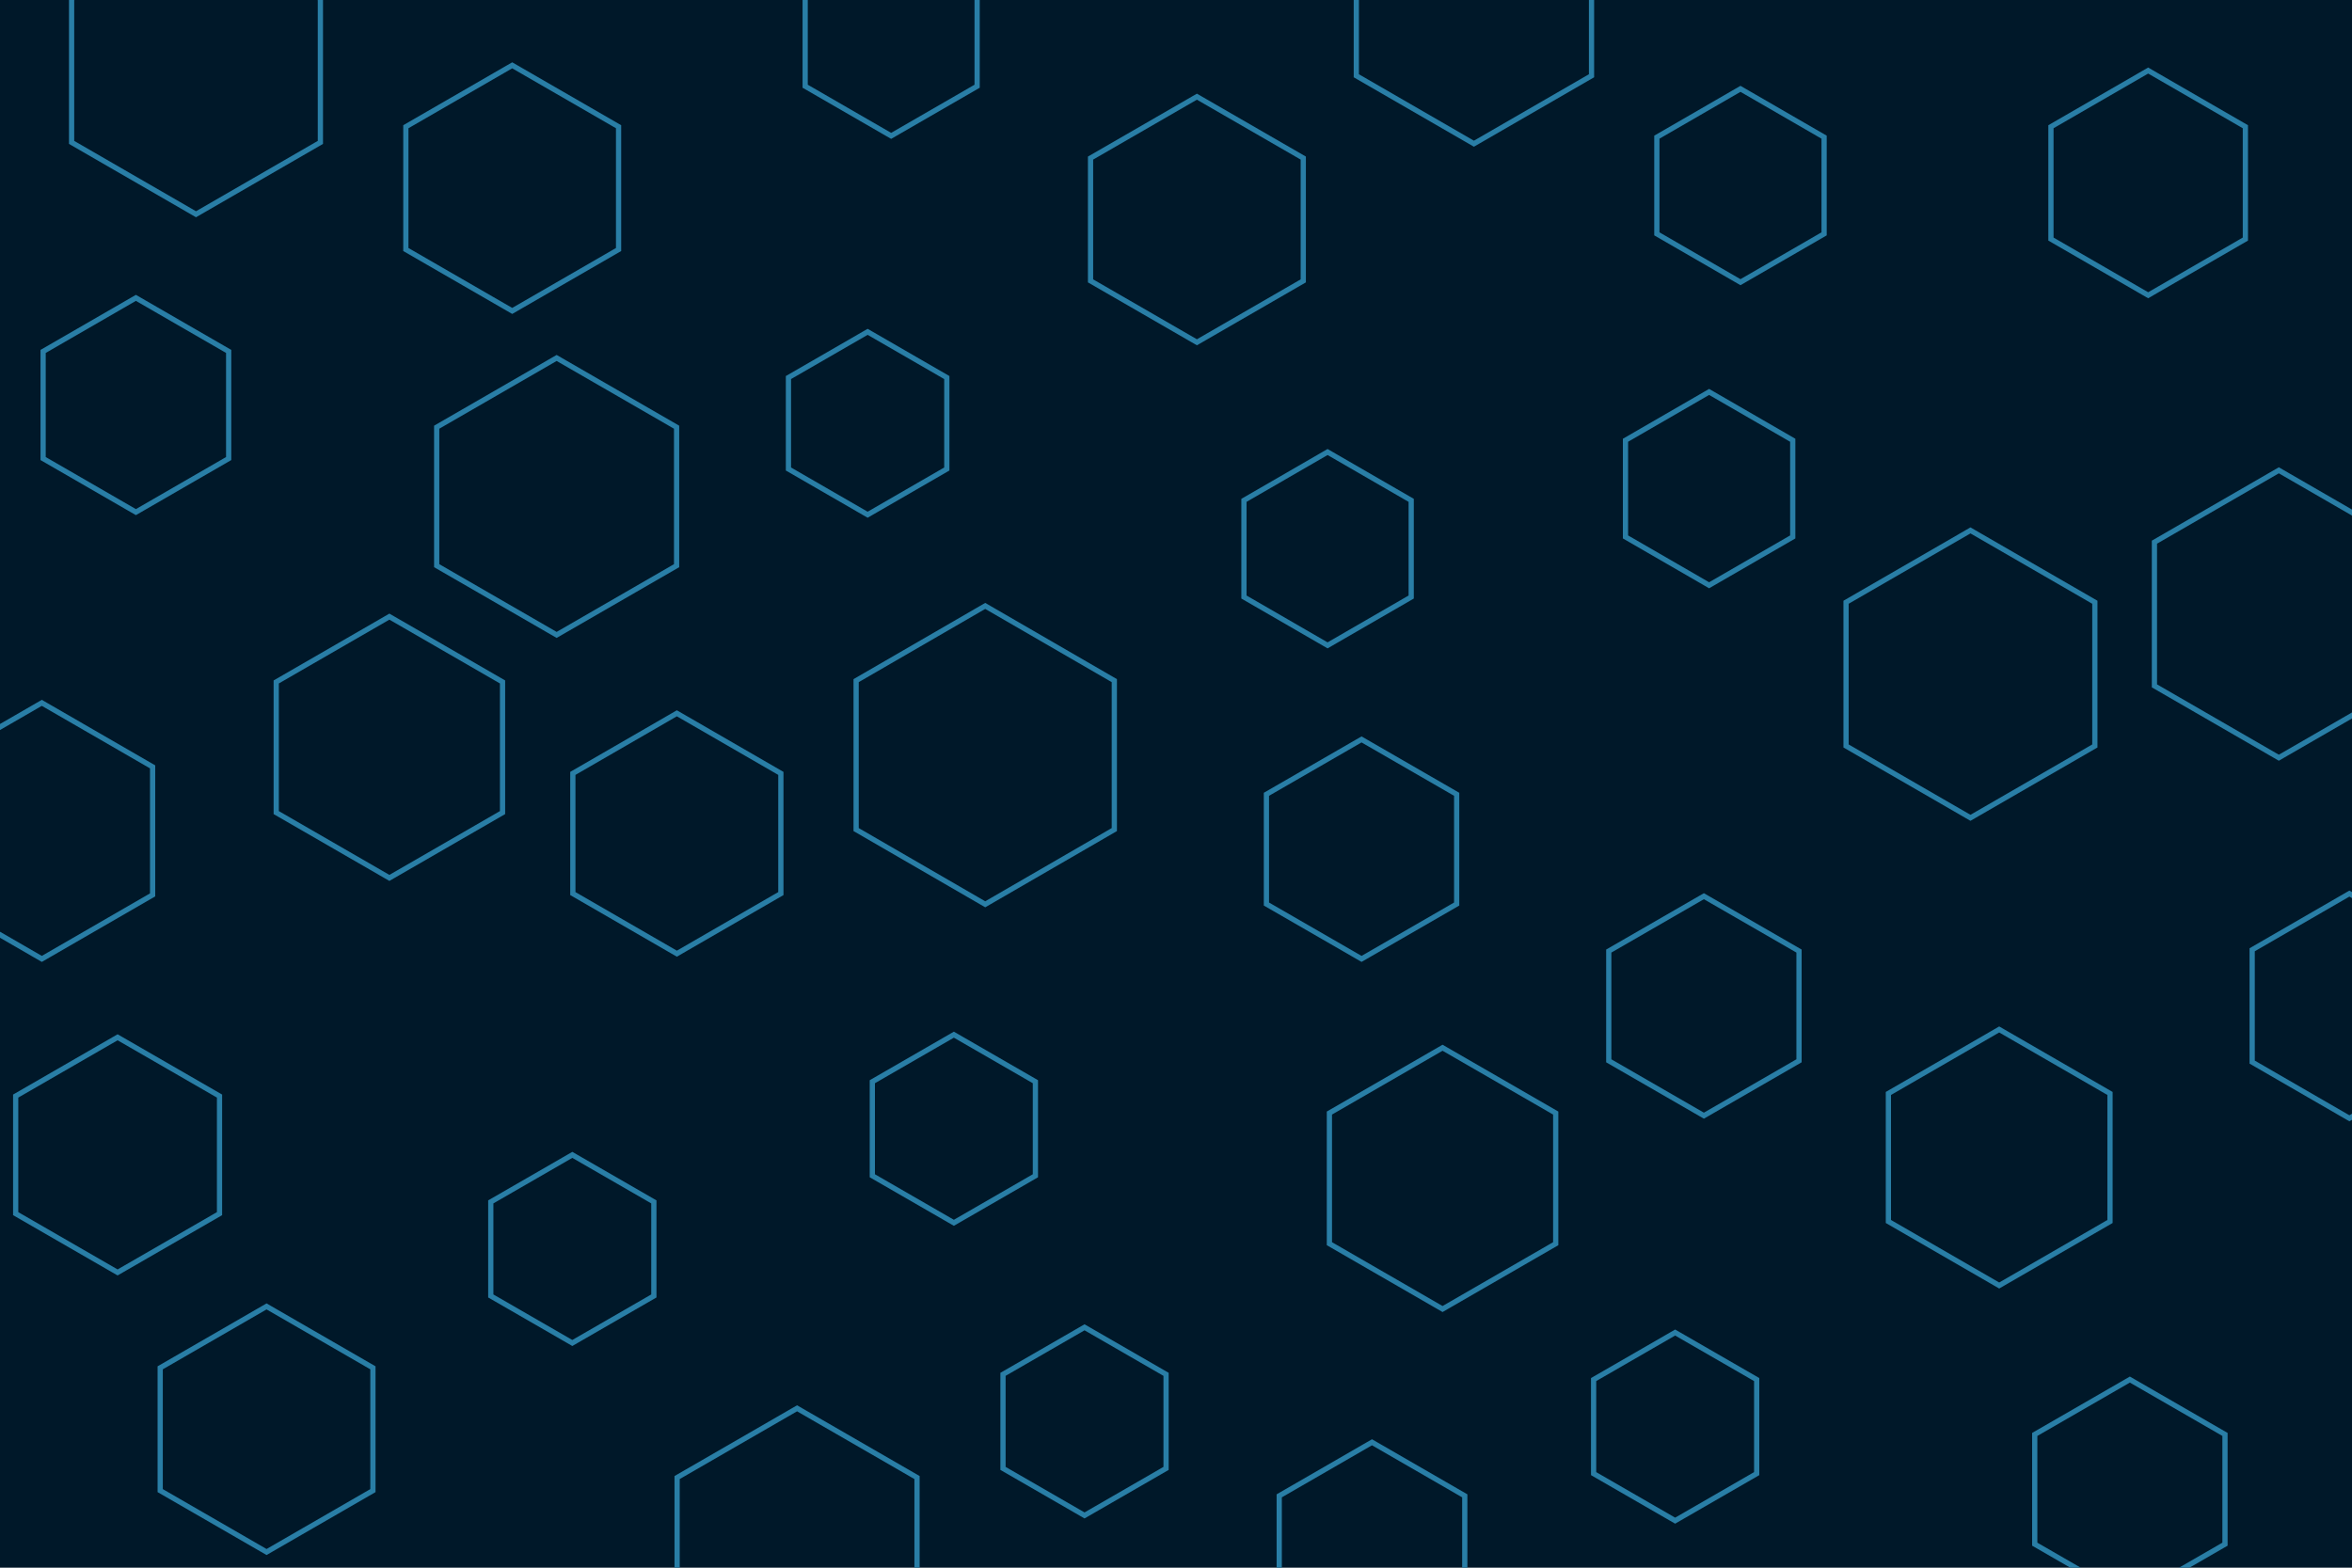<svg id="visual" viewBox="0 0 900 600" width="900" height="600" xmlns="http://www.w3.org/2000/svg" xmlns:xlink="http://www.w3.org/1999/xlink" version="1.1"><rect width="900" height="600" fill="#001829"></rect><g><g transform="translate(377 289)"><path d="M0 -57.1L49.4 -28.5L49.4 28.5L0 57.1L-49.4 28.5L-49.4 -28.5Z" fill="none" stroke="#297EA6" stroke-width="2"></path></g><g transform="translate(45 442)"><path d="M0 -45L39 -22.5L39 22.5L0 45L-39 22.5L-39 -22.5Z" fill="none" stroke="#297EA6" stroke-width="2"></path></g><g transform="translate(899 385)"><path d="M0 -43L37.2 -21.5L37.2 21.5L0 43L-37.2 21.5L-37.2 -21.5Z" stroke="#297EA6" fill="none" stroke-width="2"></path></g><g transform="translate(458 84)"><path d="M0 -47L40.7 -23.5L40.7 23.5L0 47L-40.7 23.5L-40.7 -23.5Z" stroke="#297EA6" fill="none" stroke-width="2"></path></g><g transform="translate(196 72)"><path d="M0 -47L40.7 -23.5L40.7 23.5L0 47L-40.7 23.5L-40.7 -23.5Z" stroke="#297EA6" fill="none" stroke-width="2"></path></g><g transform="translate(822 70)"><path d="M0 -43L37.2 -21.5L37.2 21.5L0 43L-37.2 21.5L-37.2 -21.5Z" stroke="#297EA6" fill="none" stroke-width="2"></path></g><g transform="translate(149 286)"><path d="M0 -50L43.3 -25L43.3 25L0 50L-43.3 25L-43.3 -25Z" stroke="#297EA6" fill="none" stroke-width="2"></path></g><g transform="translate(52 155)"><path d="M0 -41L35.5 -20.5L35.5 20.5L0 41L-35.5 20.5L-35.5 -20.5Z" stroke="#297EA6" fill="none" stroke-width="2"></path></g><g transform="translate(365 432)"><path d="M0 -36L31.2 -18L31.2 18L0 36L-31.2 18L-31.2 -18Z" stroke="#297EA6" fill="none" stroke-width="2"></path></g><g transform="translate(219 478)"><path d="M0 -36L31.2 -18L31.2 18L0 36L-31.2 18L-31.2 -18Z" stroke="#297EA6" fill="none" stroke-width="2"></path></g><g transform="translate(552 451)"><path d="M0 -50L43.3 -25L43.3 25L0 50L-43.3 25L-43.3 -25Z" stroke="#297EA6" fill="none" stroke-width="2"></path></g><g transform="translate(654 187)"><path d="M0 -37L32 -18.5L32 18.5L0 37L-32 18.5L-32 -18.5Z" stroke="#297EA6" fill="none" stroke-width="2"></path></g><g transform="translate(666 71)"><path d="M0 -37L32 -18.5L32 18.5L0 37L-32 18.5L-32 -18.5Z" stroke="#297EA6" fill="none" stroke-width="2"></path></g><g transform="translate(75 27)"><path d="M0 -55L47.6 -27.5L47.6 27.5L0 55L-47.6 27.5L-47.6 -27.5Z" stroke="#297EA6" fill="none" stroke-width="2"></path></g><g transform="translate(765 443)"><path d="M0 -49L42.4 -24.5L42.4 24.5L0 49L-42.4 24.5L-42.4 -24.5Z" stroke="#297EA6" fill="none" stroke-width="2"></path></g><g transform="translate(102 547)"><path d="M0 -47L40.7 -23.5L40.7 23.5L0 47L-40.7 23.5L-40.7 -23.5Z" stroke="#297EA6" fill="none" stroke-width="2"></path></g><g transform="translate(754 258)"><path d="M0 -55L47.6 -27.5L47.6 27.5L0 55L-47.6 27.5L-47.6 -27.5Z" stroke="#297EA6" fill="none" stroke-width="2"></path></g><g transform="translate(415 544)"><path d="M0 -36L31.2 -18L31.2 18L0 36L-31.2 18L-31.2 -18Z" stroke="#297EA6" fill="none" stroke-width="2"></path></g><g transform="translate(521 325)"><path d="M0 -42L36.4 -21L36.4 21L0 42L-36.4 21L-36.4 -21Z" stroke="#297EA6" fill="none" stroke-width="2"></path></g><g transform="translate(508 210)"><path d="M0 -37L32 -18.5L32 18.5L0 37L-32 18.5L-32 -18.5Z" stroke="#297EA6" fill="none" stroke-width="2"></path></g><g transform="translate(872 235)"><path d="M0 -55L47.6 -27.5L47.6 27.5L0 55L-47.6 27.5L-47.6 -27.5Z" stroke="#297EA6" fill="none" stroke-width="2"></path></g><g transform="translate(641 546)"><path d="M0 -36L31.2 -18L31.2 18L0 36L-31.2 18L-31.2 -18Z" stroke="#297EA6" fill="none" stroke-width="2"></path></g><g transform="translate(259 319)"><path d="M0 -46L39.8 -23L39.8 23L0 46L-39.8 23L-39.8 -23Z" stroke="#297EA6" fill="none" stroke-width="2"></path></g><g transform="translate(305 592)"><path d="M0 -53L45.9 -26.5L45.9 26.5L0 53L-45.9 26.5L-45.9 -26.5Z" stroke="#297EA6" fill="none" stroke-width="2"></path></g><g transform="translate(213 190)"><path d="M0 -53L45.9 -26.5L45.9 26.5L0 53L-45.9 26.5L-45.9 -26.5Z" stroke="#297EA6" fill="none" stroke-width="2"></path></g><g transform="translate(815 570)"><path d="M0 -42L36.4 -21L36.4 21L0 42L-36.4 21L-36.4 -21Z" stroke="#297EA6" fill="none" stroke-width="2"></path></g><g transform="translate(332 162)"><path d="M0 -35L30.3 -17.5L30.3 17.5L0 35L-30.3 17.5L-30.3 -17.5Z" stroke="#297EA6" fill="none" stroke-width="2"></path></g><g transform="translate(652 385)"><path d="M0 -42L36.4 -21L36.4 21L0 42L-36.4 21L-36.4 -21Z" stroke="#297EA6" fill="none" stroke-width="2"></path></g><g transform="translate(341 14)"><path d="M0 -38L32.9 -19L32.9 19L0 38L-32.9 19L-32.9 -19Z" stroke="#297EA6" fill="none" stroke-width="2"></path></g><g transform="translate(16 318)"><path d="M0 -49L42.4 -24.5L42.4 24.5L0 49L-42.4 24.5L-42.4 -24.5Z" stroke="#297EA6" fill="none" stroke-width="2"></path></g><g transform="translate(525 593)"><path d="M0 -41L35.5 -20.5L35.5 20.5L0 41L-35.5 20.5L-35.5 -20.5Z" stroke="#297EA6" fill="none" stroke-width="2"></path></g><g transform="translate(564 3)"><path d="M0 -52L45 -26L45 26L0 52L-45 26L-45 -26Z" stroke="#297EA6" fill="none" stroke-width="2"></path></g></g></svg>